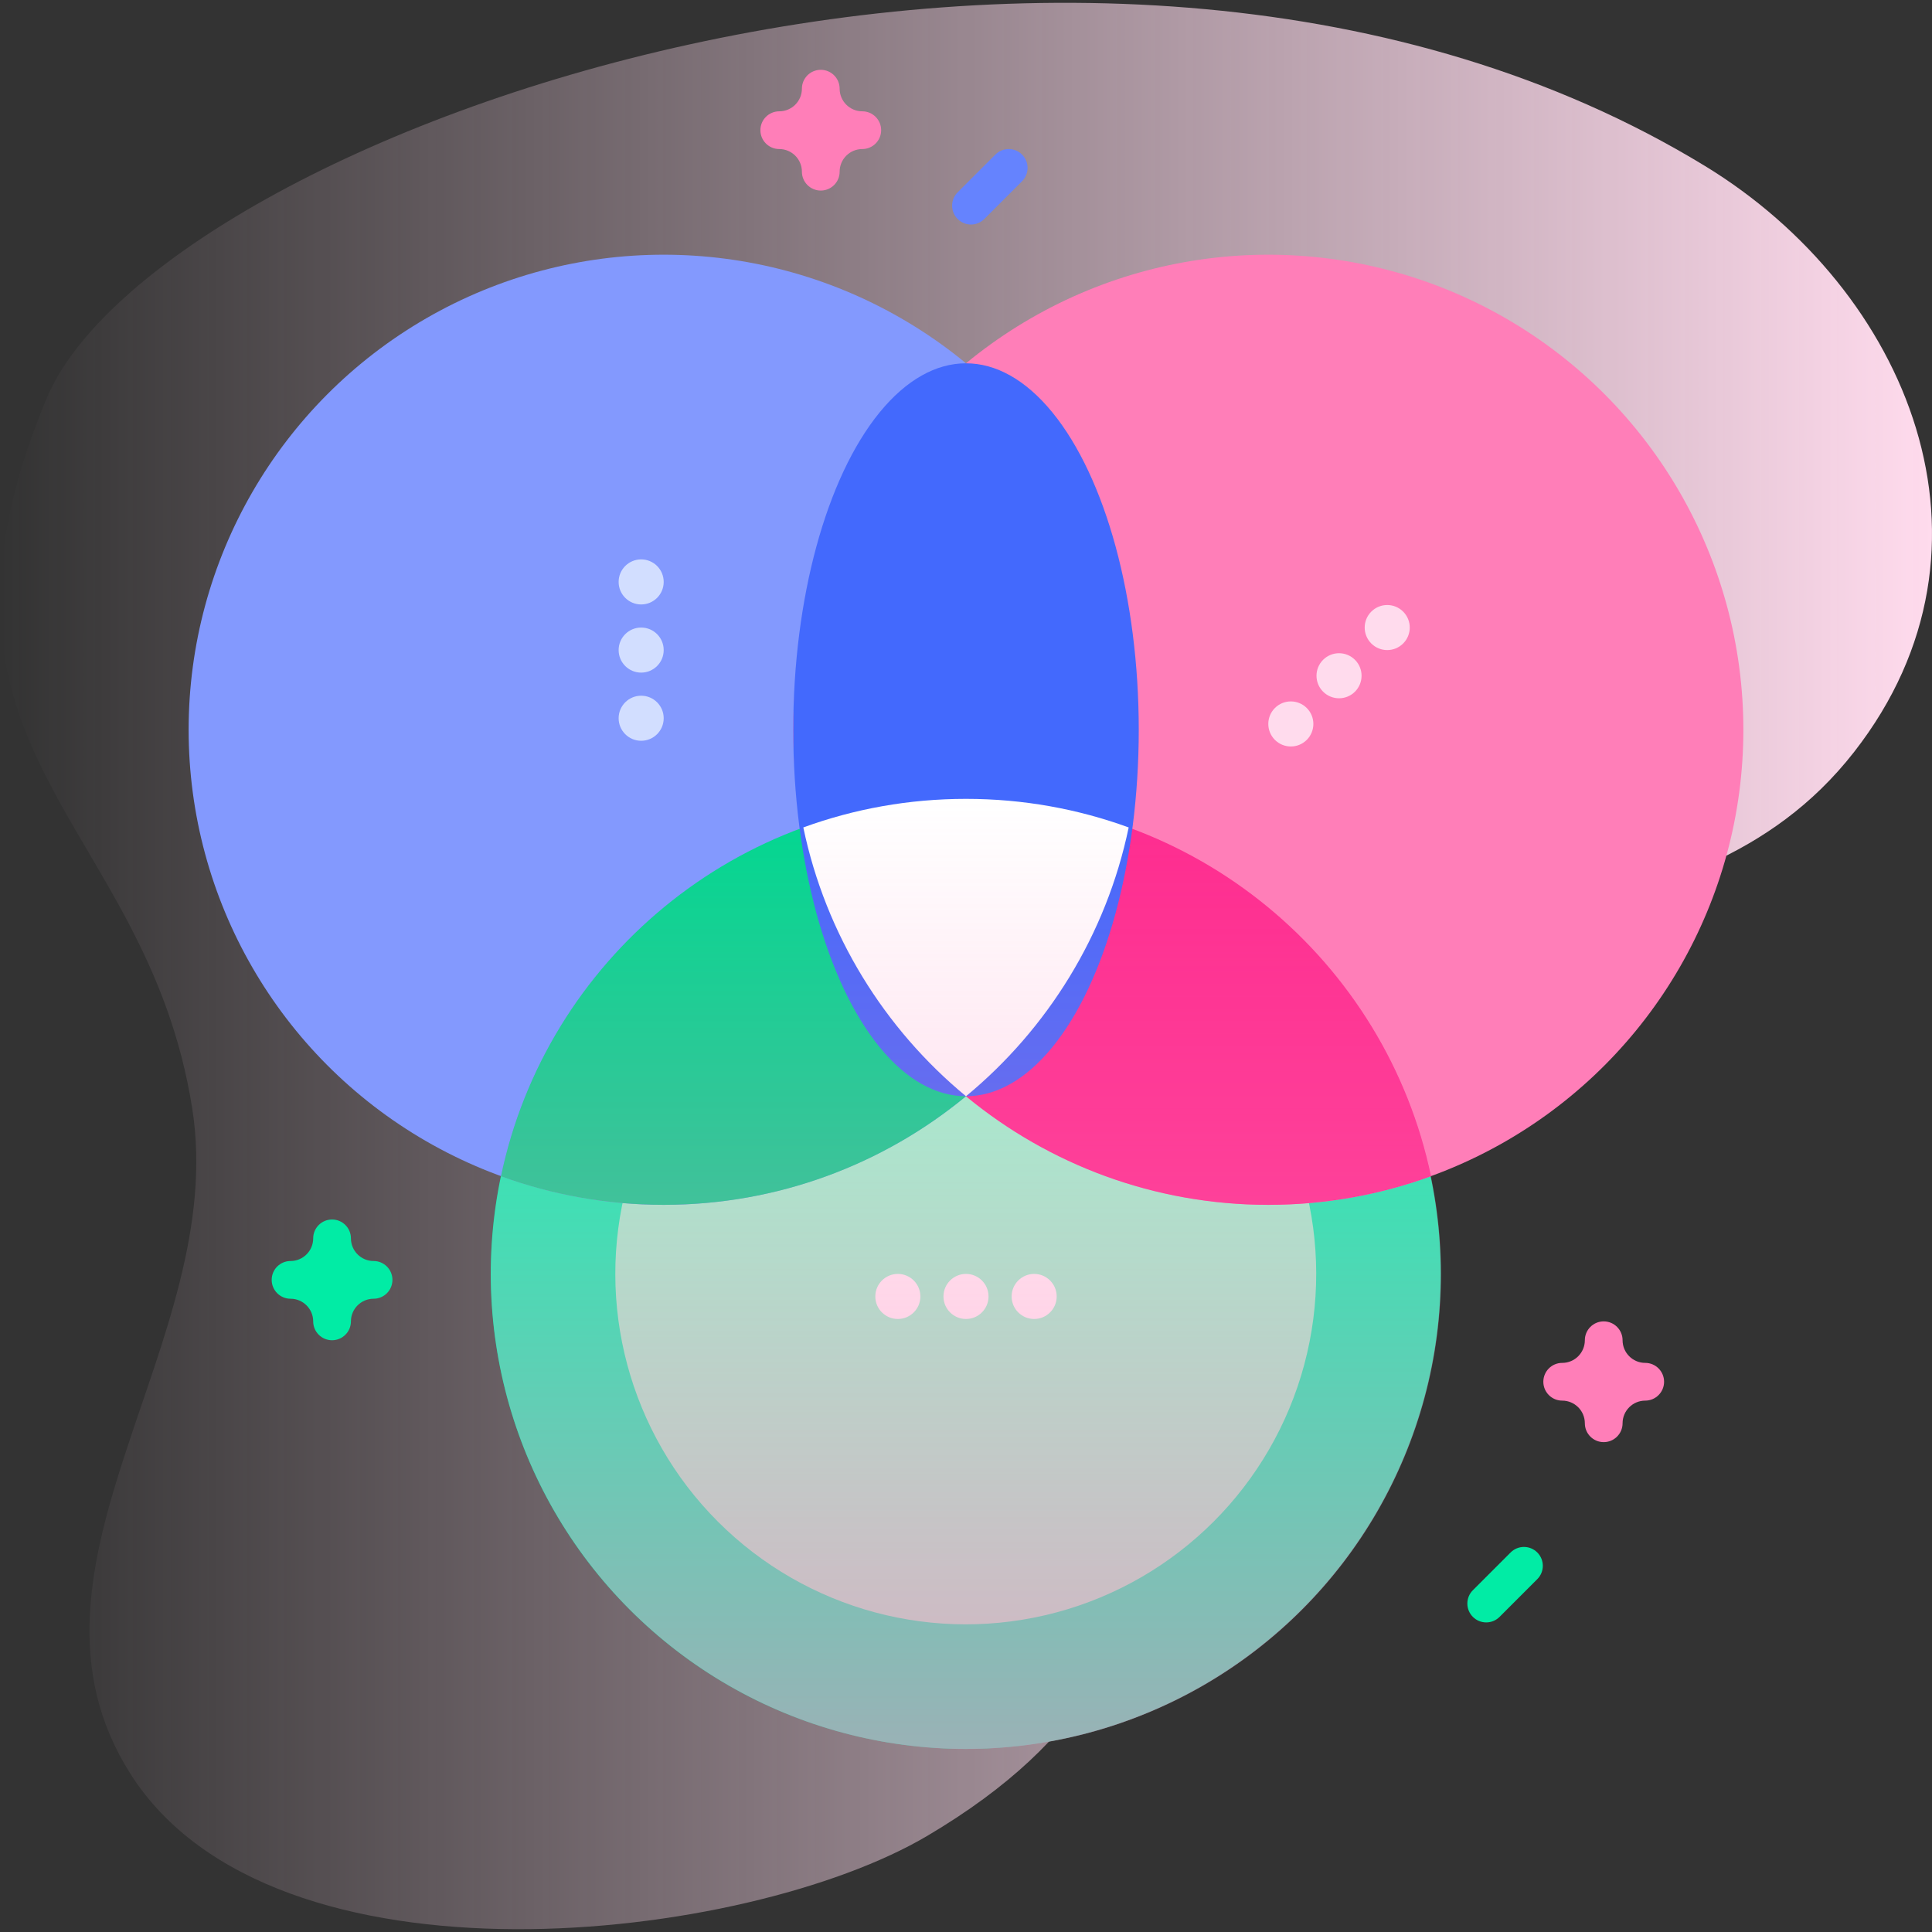 <svg id="Capa_1" enable-background="new 0 0 512 512" height="512" viewBox="0 0 512 512" width="512" xmlns="http://www.w3.org/2000/svg" xmlns:xlink="http://www.w3.org/1999/xlink"><rect x="0" y="0" width="512" height="512" fill="#333333" stroke="none"/><linearGradient id="SVGID_1_" gradientUnits="userSpaceOnUse" x1="0" x2="512" y1="256" y2="256"><stop offset="0" stop-color="#ffdbed" stop-opacity="0"/><stop offset="1" stop-color="#ffdbed"/></linearGradient><linearGradient id="SVGID_2_" gradientUnits="userSpaceOnUse" x1="256" x2="256" y1="211.704" y2="463.5"><stop offset=".003" stop-color="#ff7eb8" stop-opacity="0"/><stop offset="1" stop-color="#ff7eb8" stop-opacity=".6"/></linearGradient><g><g><path d="m451.798 43.963c-160.556-97.869-410.51-8.611-439.594 61.949-38.908 94.393 26.578 110.528 38.743 187.874 9.761 62.061-51.182 121.495-16.394 176.282 37.882 59.663 163.465 44.681 211.198 16.447 87.376-51.682 43.309-112.012 84.684-187.299 39.408-71.707 116.244-42.625 160.961-99.99 42.5-54.521 14.311-122.402-39.598-155.263z" fill="url(#SVGID_1_)"/></g><g><g><g><ellipse cx="256" cy="337.602" fill="#02ffb3" rx="125.898" ry="125.898" transform="matrix(.707 -.707 .707 .707 -163.74 279.901)"/><ellipse cx="256" cy="337.602" fill="#97ffd2" rx="92.886" ry="92.886" transform="matrix(.707 -.707 .707 .707 -163.74 279.901)"/><circle cx="175.887" cy="193.398" fill="#8399fe" r="125.898"/><path d="m299.112 219.28c-11.932 57.116-62.574 100.014-123.225 100.014-15.147 0-29.663-2.67-43.112-7.573 11.931-57.116 62.574-100.014 123.225-100.014 15.147 0 29.663 2.67 43.112 7.573z" fill="#00d890"/><circle cx="336.113" cy="193.398" fill="#ff7eb8" r="125.898"/><path d="m379.225 311.72c-13.448 4.903-27.965 7.573-43.112 7.573-60.651 0-111.294-42.898-123.225-100.014 13.448-4.903 27.965-7.573 43.112-7.573 60.651.001 111.294 42.899 123.225 100.014z" fill="#fe2c8f"/><ellipse cx="256" cy="193.398" fill="#4369fd" rx="45.782" ry="97.119"/><g><path d="m299.112 219.28c-5.939 28.456-21.502 53.388-43.112 71.237-21.609-17.849-37.173-42.781-43.112-71.237 13.448-4.903 27.965-7.573 43.112-7.573s29.663 2.67 43.112 7.573z" fill="#fff"/></g><path d="" style="fill:none;stroke:#2626bc;stroke-width:10;stroke-linecap:round;stroke-linejoin:round;stroke-miterlimit:10"/></g><g fill="#d2deff"><circle cx="169.915" cy="154.215" r="5.971"/><circle cx="169.915" cy="172.279" r="5.971"/><circle cx="169.915" cy="190.342" r="5.971"/></g><g fill="#fff"><circle cx="274.063" cy="343.573" r="5.971"/><circle cx="256" cy="343.573" r="5.971"/><path d="m231.966 343.573c0-3.298 2.673-5.971 5.971-5.971s5.971 2.673 5.971 5.971-2.673 5.971-5.971 5.971-5.971-2.673-5.971-5.971z"/></g><g fill="#ffdbed"><path d="m363.407 170.53c-2.332-2.332-2.332-6.112 0-8.444s6.112-2.332 8.444 0 2.332 6.113 0 8.444-6.112 2.331-8.444 0z"/><path d="m350.635 183.302c-2.332-2.332-2.332-6.112 0-8.444s6.112-2.332 8.444 0 2.332 6.112 0 8.444-6.112 2.332-8.444 0z"/><path d="m337.862 196.075c-2.332-2.332-2.332-6.112 0-8.444s6.112-2.332 8.444 0 2.332 6.112 0 8.444c-2.331 2.331-6.112 2.331-8.444 0z"/></g></g><path d="m257.32 59.5c-1.28 0-2.559-.488-3.536-1.465-1.953-1.952-1.953-5.118 0-7.07l10-10c1.951-1.953 5.119-1.953 7.07 0 1.953 1.952 1.953 5.118 0 7.07l-10 10c-.974.977-2.254 1.465-3.534 1.465z" fill="#6583fe"/><path d="m393.862 429.957c-1.279 0-2.56-.488-3.535-1.465-1.953-1.952-1.953-5.118 0-7.07l10-10c1.951-1.953 5.119-1.953 7.07 0 1.953 1.952 1.953 5.118 0 7.07l-10 10c-.975.977-2.255 1.465-3.535 1.465z" fill="#01eca5"/><path d="m88 355.18c-2.761 0-5-2.238-5-5 0-3.309-2.691-6-6-6-2.761 0-5-2.238-5-5s2.239-5 5-5c3.309 0 6-2.691 6-6 0-2.762 2.239-5 5-5s5 2.238 5 5c0 3.309 2.691 6 6 6 2.761 0 5 2.238 5 5s-2.239 5-5 5c-3.309 0-6 2.691-6 6 0 2.761-2.239 5-5 5z" fill="#01eca5"/><g fill="#ff7eb8"><path d="m425 382.18c-2.762 0-5-2.238-5-5 0-3.309-2.691-6-6-6-2.762 0-5-2.238-5-5s2.238-5 5-5c3.309 0 6-2.691 6-6 0-2.762 2.238-5 5-5s5 2.238 5 5c0 3.309 2.691 6 6 6 2.762 0 5 2.238 5 5s-2.238 5-5 5c-3.309 0-6 2.691-6 6 0 2.761-2.238 5-5 5z"/><path d="m217.514 50.5c-2.761 0-5-2.238-5-5 0-3.309-2.691-6-6-6-2.761 0-5-2.238-5-5s2.239-5 5-5c3.309 0 6-2.691 6-6 0-2.762 2.239-5 5-5s5 2.238 5 5c0 3.309 2.691 6 6 6 2.761 0 5 2.238 5 5s-2.239 5-5 5c-3.309 0-6 2.691-6 6 0 2.762-2.239 5-5 5z"/></g></g><circle cx="256" cy="337.602" fill="url(#SVGID_2_)" r="125.898"/></g></svg>